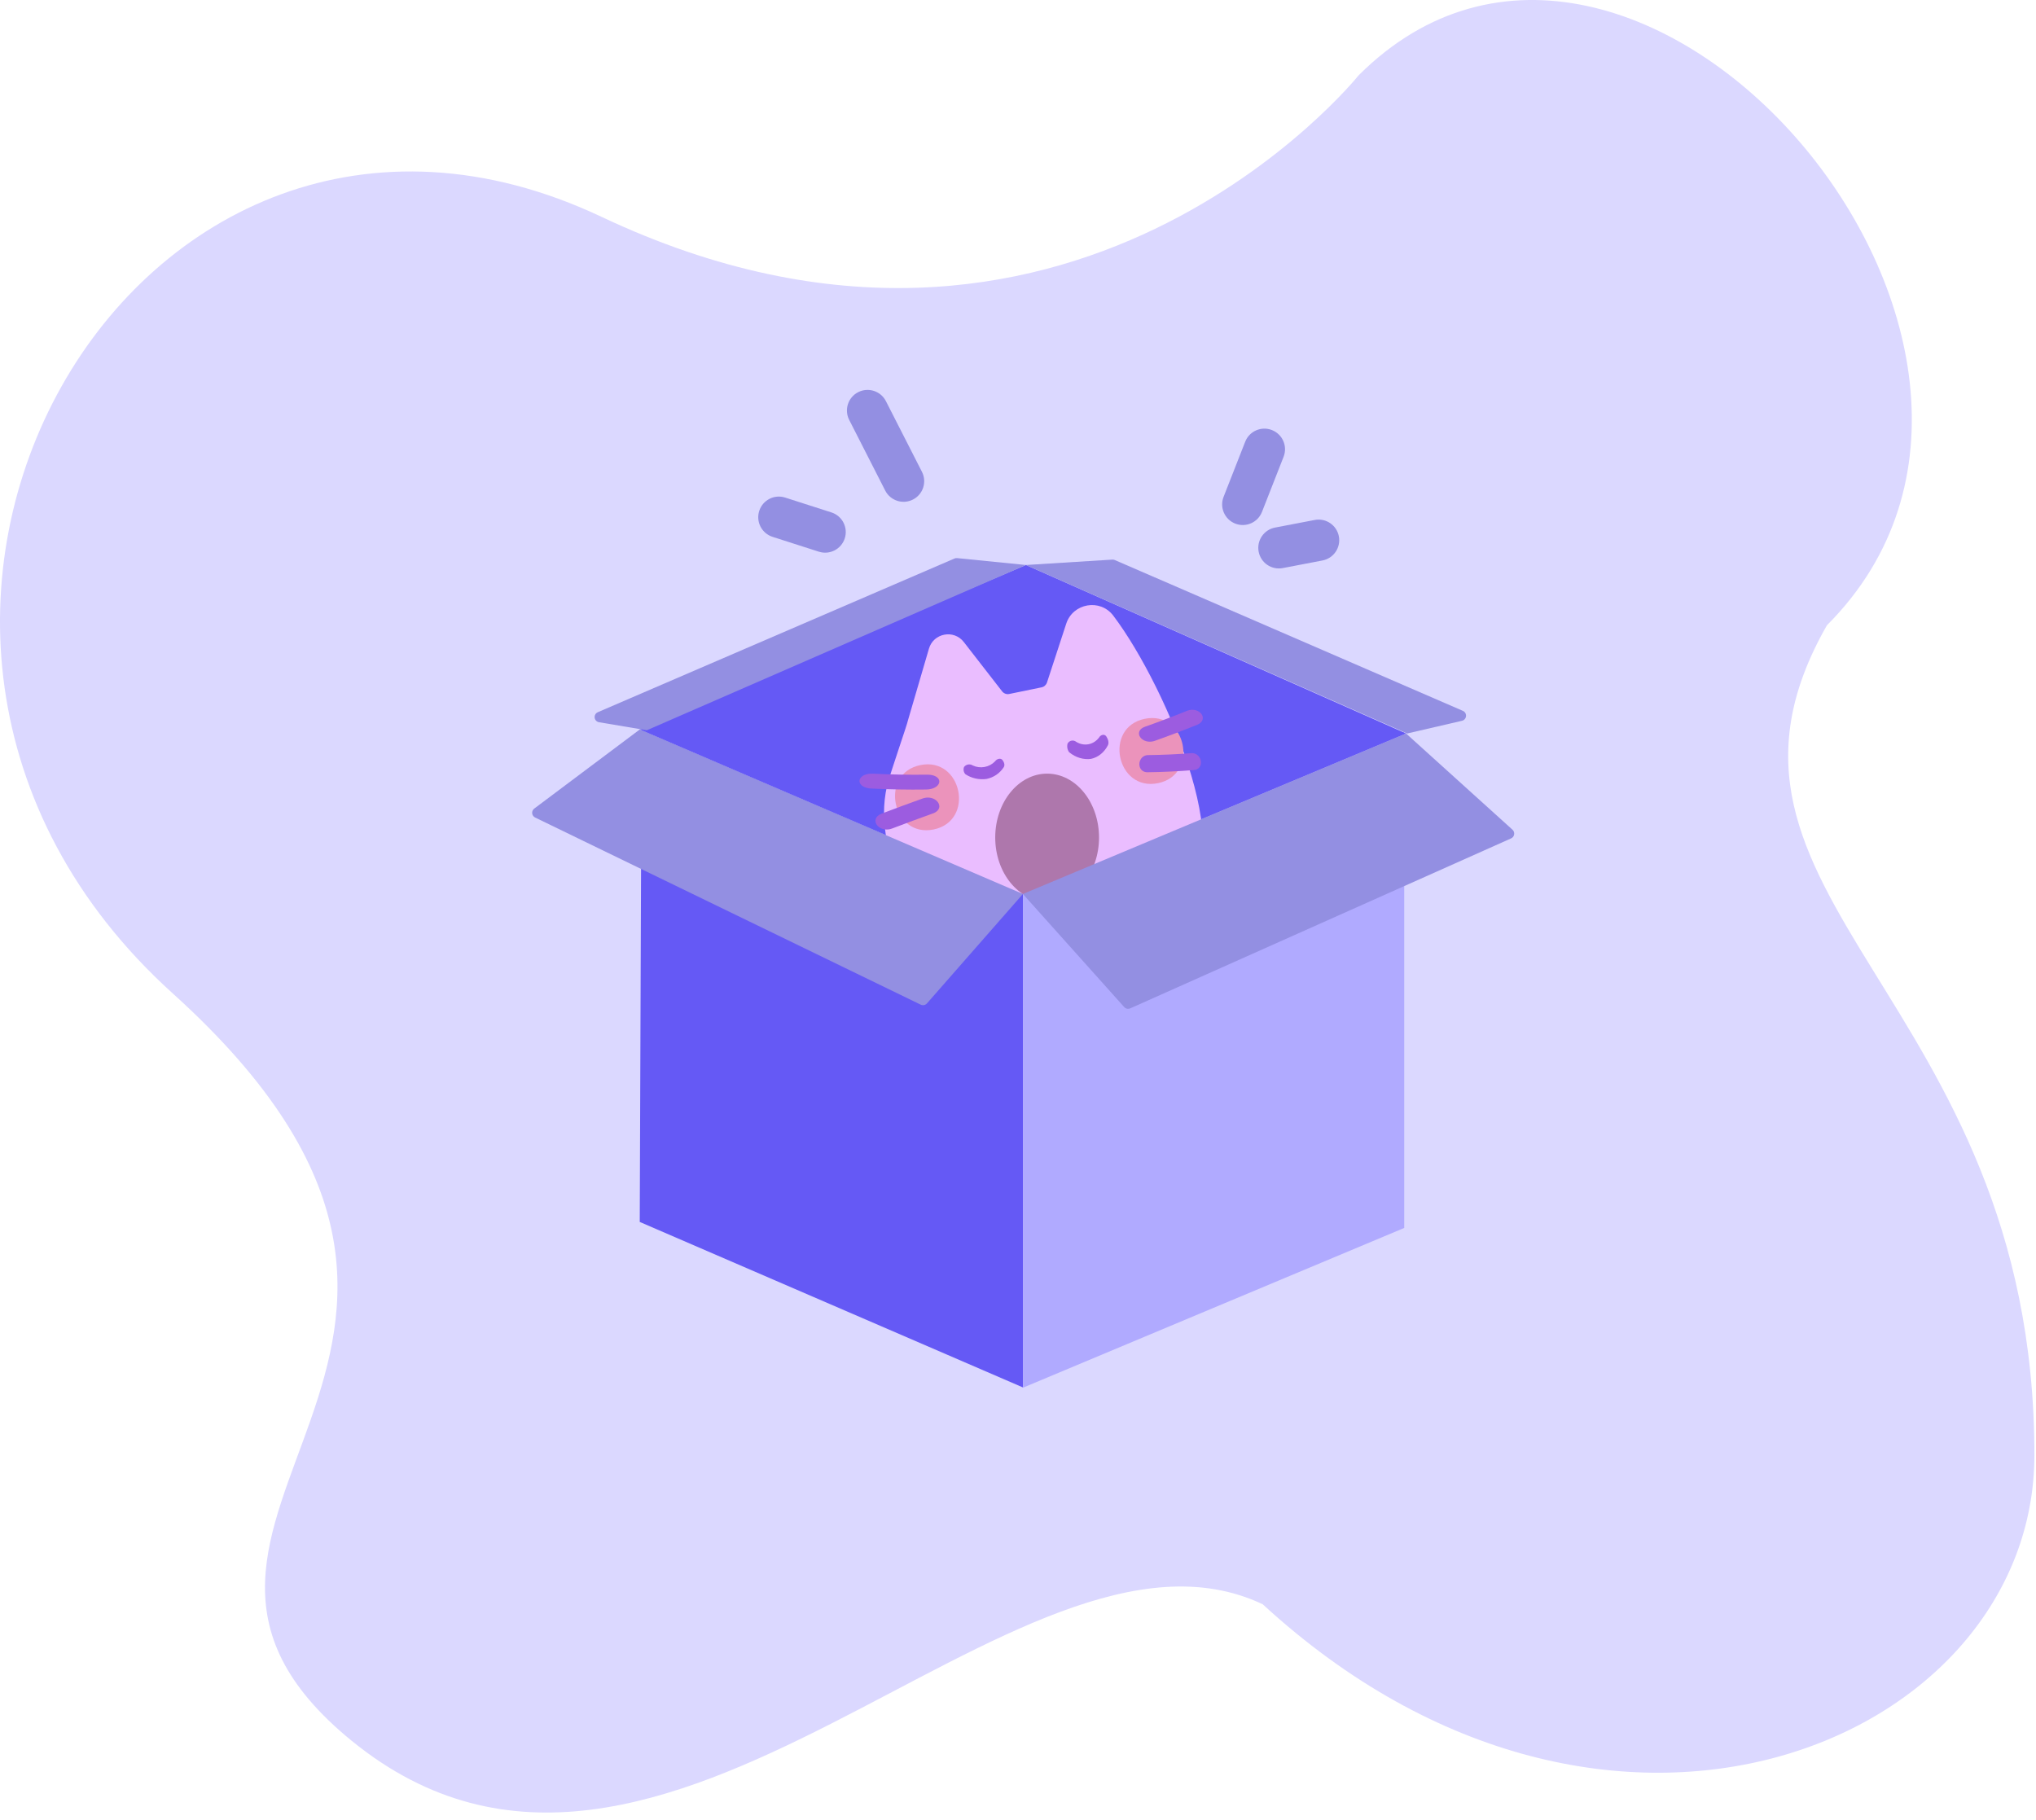 <svg width="255" height="228" viewBox="0 0 255 228" fill="none" xmlns="http://www.w3.org/2000/svg">
<path d="M170.15 9.448C170.15 9.448 133.817 54.774 75.356 27.168C16.895 -0.439 -28.692 78.978 21.65 124.448C71.992 169.918 9.853 190.186 44.053 218.053C82.924 249.726 127.296 186.332 158.15 200.948C201.65 240.948 254.799 218.053 254.799 182.252C254.799 124.448 209.33 112.424 228.816 78.321C263.65 43.448 204.65 -25.052 170.15 9.448Z" fill="#DBD8FF"/>
<path d="M128.115 111.977V173.786L80.125 153.058L80.354 91.472L128.115 111.977Z" fill="#6559F5"/>
<path d="M128.117 112.014V173.823L175.873 153.811V91.67L128.117 112.014Z" fill="#B0AAFF"/>
<path d="M128.115 111.977L176.104 91.876L128.492 70.771L80.125 91.374L128.115 111.977Z" fill="#6559F5"/>
<path d="M139.432 77.113C137.794 74.951 134.387 75.54 133.542 78.116L131.13 85.489C131.03 85.797 130.772 86.027 130.456 86.093L126.406 86.926C126.067 86.996 125.72 86.867 125.51 86.596L120.711 80.418C119.466 78.814 116.92 79.296 116.348 81.242L113.717 90.229C113.643 90.71 111.425 97.036 111.101 98.429C110.048 102.959 111.229 108.051 113.931 111.936H130.109H132.529H133.585H146.731C156.253 109.973 146.273 86.134 139.432 77.113Z" fill="#EABDFF"/>
<path d="M143.374 90.037C138.172 91.109 139.836 99.168 145.047 98.095C150.246 97.023 148.585 88.961 143.374 90.037Z" fill="#EB93BB"/>
<path d="M115.267 95.835C110.062 96.908 111.726 104.973 116.939 103.897C122.147 102.824 120.483 94.759 115.267 95.835Z" fill="#EB93BB"/>
<path d="M115.991 98.894C116.098 98.891 116.21 98.885 116.309 98.874C117.175 98.773 117.661 98.312 117.648 97.873C117.627 97.367 116.998 97.02 116.124 97.034C113.877 97.064 111.604 97.023 109.356 96.909C108.78 96.878 108.267 97.01 107.953 97.266C107.604 97.547 107.553 97.938 107.811 98.257C108.052 98.555 108.53 98.741 109.124 98.771C111.393 98.883 113.705 98.927 115.991 98.894Z" fill="#9C5CE0"/>
<path d="M115.555 100.019C113.831 100.636 112.095 101.276 110.405 101.921C109.588 102.233 109.496 102.884 109.828 103.337C110.103 103.713 110.675 103.982 111.328 103.884C111.458 103.866 111.595 103.829 111.732 103.777C113.419 103.135 115.147 102.496 116.864 101.881C117.326 101.716 117.612 101.419 117.646 101.065C117.677 100.676 117.406 100.285 116.959 100.068C116.536 99.869 116.028 99.85 115.555 100.019Z" fill="#9C5CE0"/>
<path d="M144.274 92.885C144.39 92.868 144.514 92.839 144.633 92.796C146.423 92.162 148.214 91.483 149.949 90.781C150.73 90.463 150.792 89.833 150.454 89.402C150.131 88.992 149.412 88.734 148.667 89.035C146.943 89.735 145.167 90.408 143.392 91.035C142.611 91.313 142.502 91.897 142.803 92.333C143.061 92.706 143.62 92.981 144.274 92.885Z" fill="#9C5CE0"/>
<path d="M150.205 94.828C149.968 94.484 149.596 94.308 149.181 94.34C147.446 94.478 145.634 94.56 143.796 94.582C143.39 94.585 143.046 94.79 142.855 95.136C142.65 95.494 142.647 95.941 142.846 96.274C143.02 96.567 143.336 96.734 143.705 96.73C145.594 96.709 147.557 96.614 149.539 96.457C149.59 96.454 149.636 96.447 149.684 96.435C149.977 96.375 150.202 96.205 150.324 95.947C150.489 95.607 150.438 95.167 150.205 94.828Z" fill="#9C5CE0"/>
<path d="M67.019 102.4L115.315 125.842C115.445 125.905 115.591 125.924 115.733 125.895C115.874 125.867 116.002 125.792 116.097 125.684L128.114 111.977L80.125 91.374L66.912 101.281C66.822 101.349 66.75 101.438 66.705 101.542C66.659 101.645 66.641 101.758 66.651 101.871C66.662 101.983 66.702 102.091 66.766 102.184C66.831 102.276 66.918 102.351 67.019 102.4Z" fill="#938FE2"/>
<path d="M137.648 104.904C137.648 109.323 134.738 112.904 131.148 112.904C127.559 112.904 124.648 109.323 124.648 104.904C124.648 100.486 127.559 96.904 131.148 96.904C134.738 96.904 137.648 100.486 137.648 104.904Z" fill="#AE77AC"/>
<path d="M176.103 91.876L189.431 103.926C189.513 104 189.574 104.092 189.611 104.196C189.647 104.299 189.657 104.41 189.64 104.518C189.623 104.627 189.579 104.729 189.512 104.816C189.445 104.903 189.358 104.972 189.258 105.016L141.558 126.305C141.431 126.362 141.289 126.377 141.152 126.348C141.016 126.318 140.892 126.247 140.799 126.143L128.113 111.977L176.103 91.876Z" fill="#938FE2"/>
<path d="M128.492 70.771L176.239 91.876L183.105 90.285C183.24 90.254 183.362 90.18 183.453 90.076C183.544 89.972 183.6 89.841 183.612 89.703C183.625 89.565 183.594 89.427 183.523 89.307C183.452 89.188 183.346 89.094 183.218 89.039L139.62 70.148C139.525 70.107 139.421 70.088 139.317 70.095L128.492 70.771Z" fill="#938FE2"/>
<path d="M128.491 70.771L81.012 91.472L75.01 90.463C74.871 90.438 74.745 90.368 74.648 90.264C74.552 90.16 74.492 90.029 74.477 89.888C74.461 89.748 74.491 89.606 74.563 89.484C74.634 89.362 74.743 89.266 74.873 89.21L119.549 69.957C119.647 69.915 119.755 69.898 119.862 69.907L128.491 70.771Z" fill="#938FE2"/>
<path d="M155.956 55.33C156.476 54.002 157.975 53.347 159.303 53.868C160.631 54.389 161.285 55.887 160.765 57.215L158.056 64.123C157.536 65.451 156.037 66.106 154.709 65.585C153.381 65.064 152.727 63.566 153.247 62.238L155.956 55.33Z" fill="#938FE2"/>
<path d="M106.357 52.595C105.709 51.324 106.214 49.769 107.485 49.121C108.755 48.473 110.311 48.978 110.958 50.249L115.47 59.099C116.118 60.37 115.613 61.925 114.342 62.573C113.071 63.221 111.516 62.716 110.868 61.445L106.357 52.595Z" fill="#938FE2"/>
<path d="M164.663 65.13C166.064 64.861 167.417 65.779 167.686 67.18C167.954 68.581 167.037 69.934 165.636 70.203L160.664 71.156C159.263 71.425 157.91 70.507 157.641 69.106C157.373 67.706 158.29 66.352 159.691 66.083L164.663 65.13Z" fill="#938FE2"/>
<path d="M96.76 67.244C95.402 66.808 94.654 65.354 95.09 63.995C95.526 62.637 96.98 61.889 98.338 62.325L104.134 64.185C105.492 64.621 106.24 66.075 105.804 67.433C105.368 68.792 103.914 69.539 102.556 69.103L96.76 67.244Z" fill="#938FE2"/>
<path d="M123.58 97.566C122.637 97.701 121.682 97.488 120.904 96.971C120.797 96.85 120.726 96.704 120.697 96.546C120.668 96.388 120.683 96.225 120.74 96.074C120.86 95.91 121.042 95.799 121.245 95.761C121.448 95.725 121.657 95.765 121.827 95.876C122.284 96.094 122.803 96.162 123.307 96.07C123.81 95.979 124.272 95.732 124.622 95.367C124.878 95.012 125.345 94.927 125.554 95.197C125.764 95.468 125.883 95.833 125.717 96.094C125.481 96.465 125.17 96.787 124.802 97.041C124.434 97.294 124.019 97.473 123.58 97.566Z" fill="#9C5CE0"/>
<path d="M136.649 95.054C135.698 95.183 134.721 94.888 133.911 94.229C133.798 94.078 133.72 93.897 133.685 93.704C133.65 93.511 133.659 93.312 133.711 93.131C133.827 92.936 134.007 92.807 134.212 92.77C134.416 92.733 134.63 92.79 134.807 92.931C135.279 93.214 135.808 93.317 136.316 93.224C136.823 93.132 137.282 92.849 137.624 92.418C137.87 91.996 138.34 91.91 138.562 92.247C138.786 92.585 138.921 93.034 138.762 93.345C138.537 93.788 138.234 94.168 137.869 94.462C137.506 94.756 137.091 94.958 136.649 95.054Z" fill="#9C5CE0"/>
</svg>
